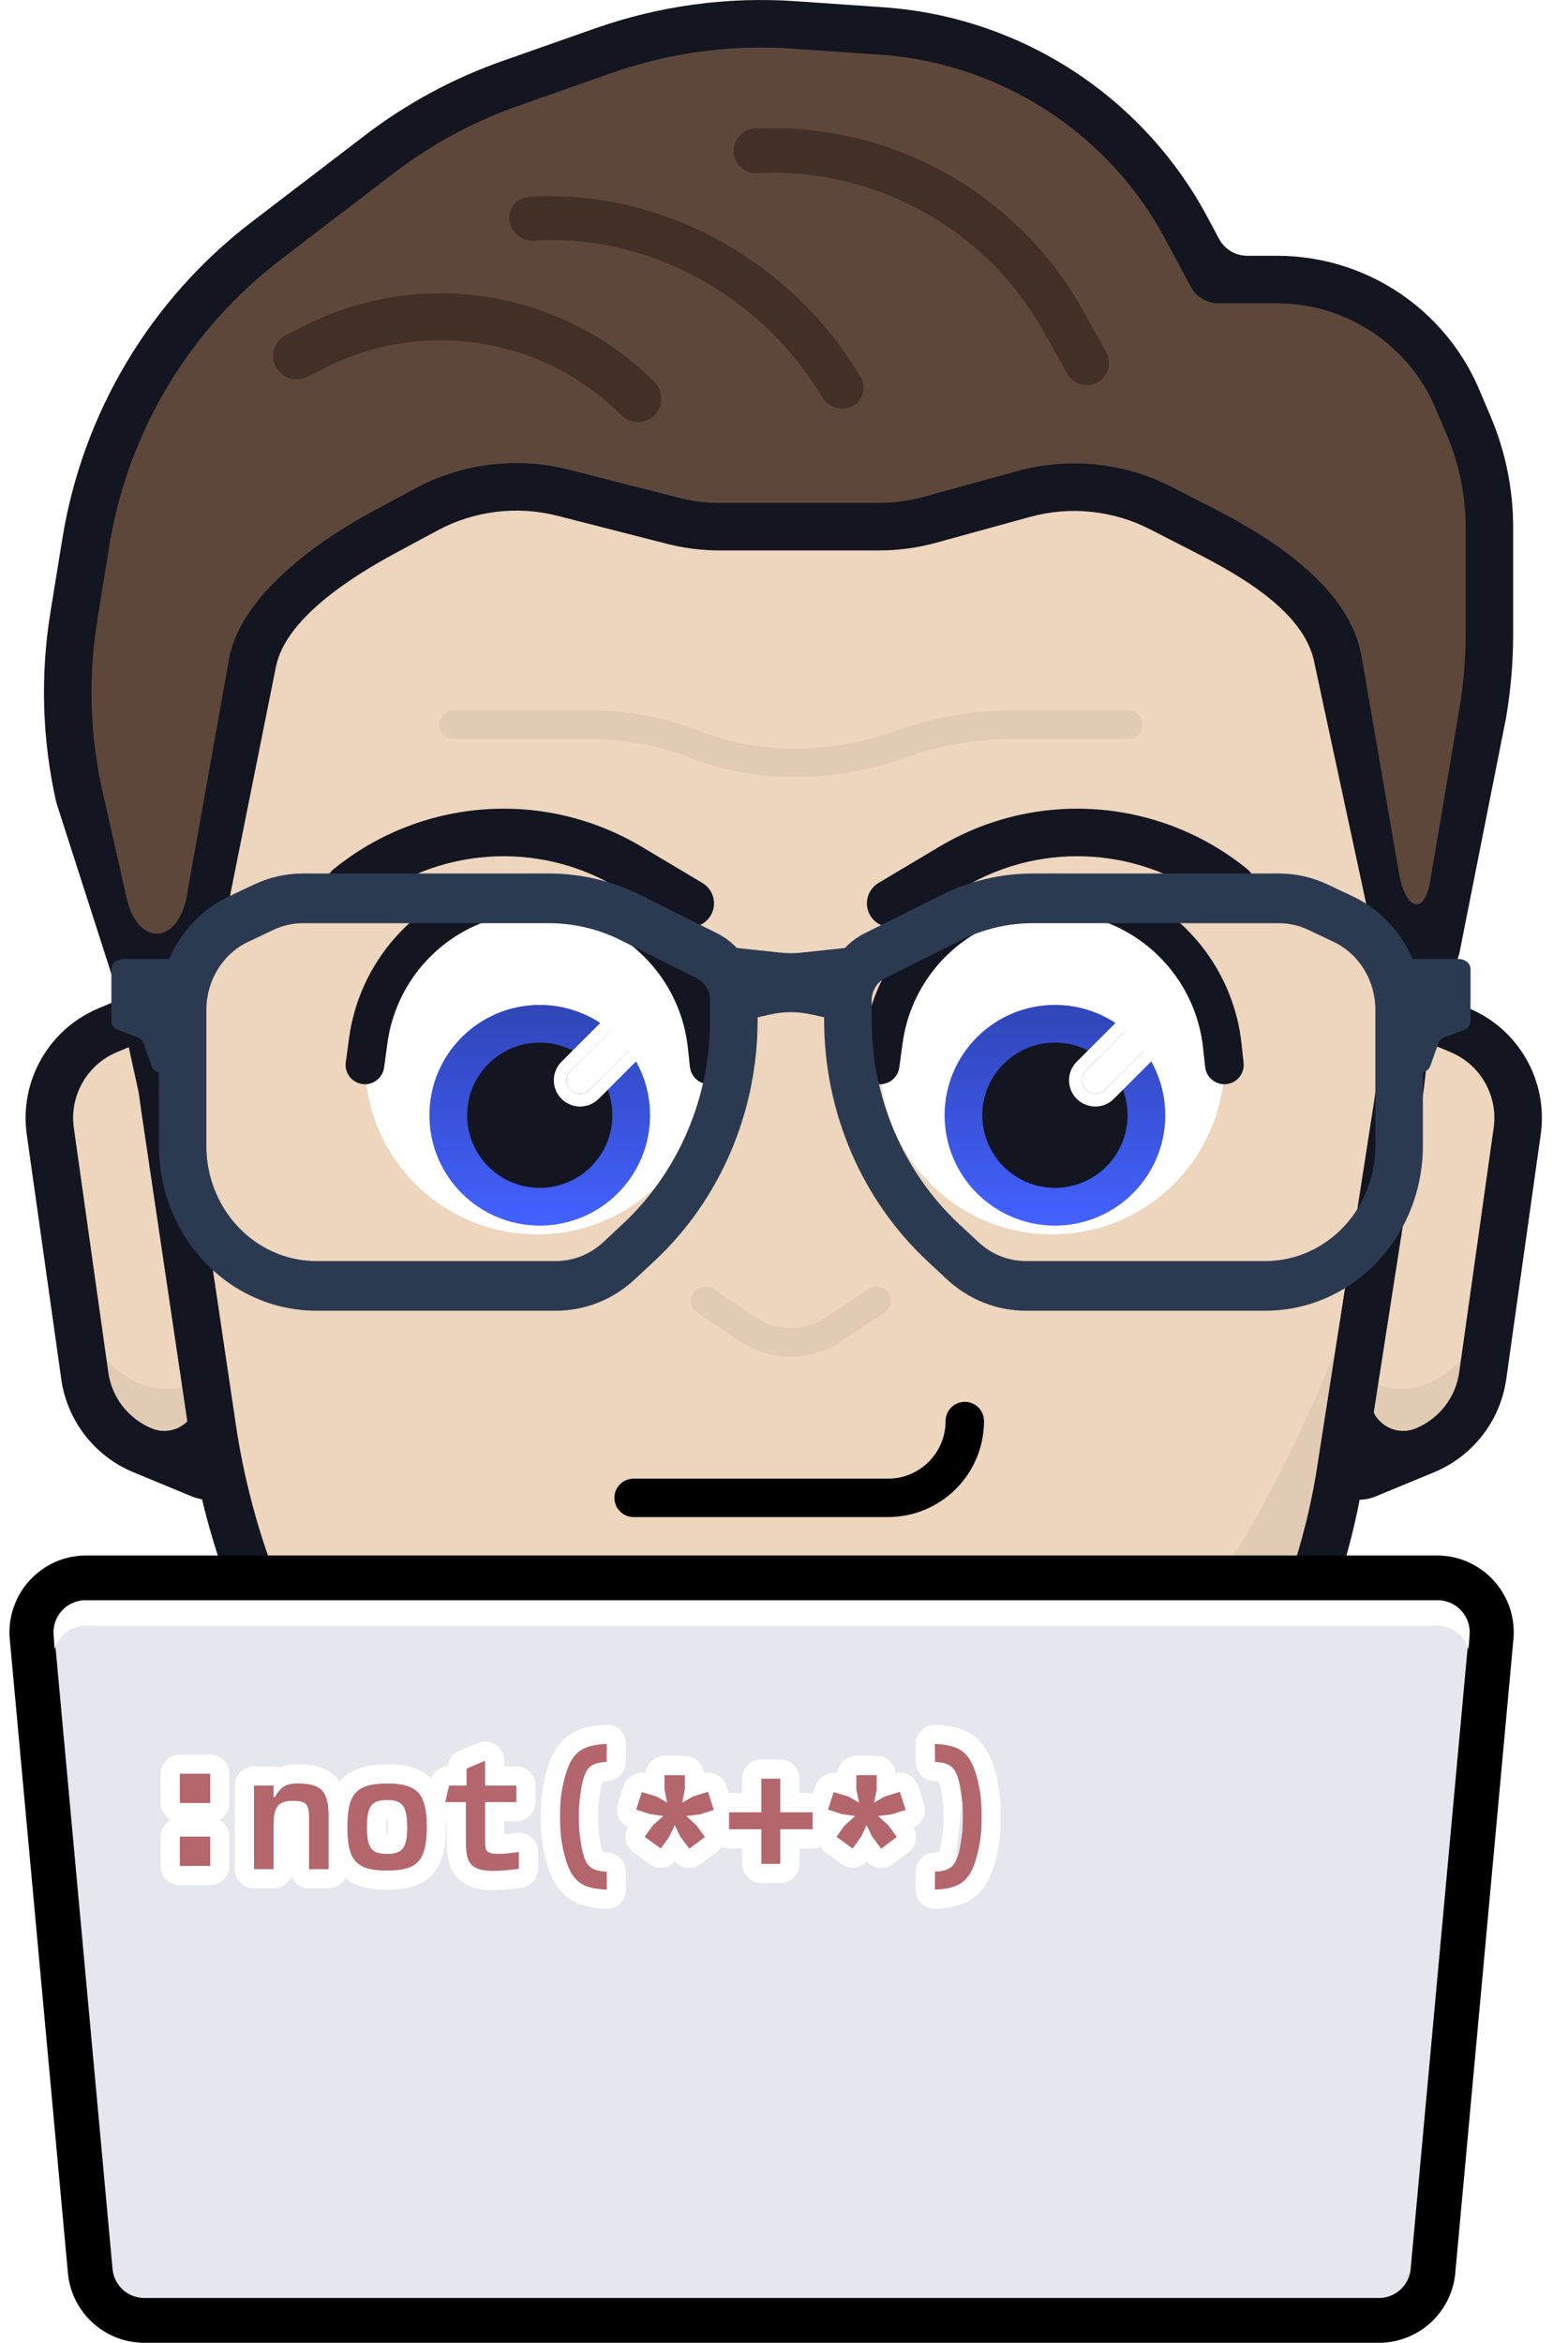 <svg class="profile-picture" viewBox="0 0 245 366" fill="none" xmlns="http://www.w3.org/2000/svg">
<g filter="url(#filter0_d_3520_2)">
<path d="M7.859 172.719C6.919 166.055 10.579 159.592 16.777 156.97L22.905 154.377C24.388 153.75 26.1 154.418 26.766 155.883L29.281 161.417L35.47 223.303C35.693 225.536 33.453 227.201 31.379 226.342L22.273 222.574C17.415 220.564 13.981 216.134 13.247 210.927L7.859 172.719Z" fill="#EDD5BE"/>
<path d="M7.859 172.719C6.919 166.055 10.579 159.592 16.777 156.97L22.905 154.377C24.388 153.75 26.1 154.418 26.766 155.883L29.281 161.417L35.47 223.303C35.693 225.536 33.453 227.201 31.379 226.342L22.273 222.574C17.415 220.564 13.981 216.134 13.247 210.927L7.859 172.719Z" fill="#EDD5BE"/>
<path d="M34.106 209.664C31.648 211.804 28.9 213 26 213C20.415 213 15.393 208.561 11.917 201.495L13.247 210.927C13.981 216.134 17.415 220.564 22.273 222.574L31.379 226.342C33.453 227.201 35.693 225.536 35.47 223.303L34.106 209.664Z" fill="#E2CBB4"/>
<path fill-rule="evenodd" clip-rule="evenodd" d="M21.459 150.958C24.794 149.547 28.647 151.05 30.146 154.347C31.979 158.381 33.139 162.688 33.58 167.096L39.164 222.933C39.666 227.959 34.627 231.704 29.96 229.772L20.854 226.004C14.78 223.491 10.489 217.954 9.571 211.445L4.183 173.238C3.008 164.908 7.583 156.829 15.33 153.551L21.459 150.958ZM25.717 163.079C25.672 162.627 25.552 162.185 25.364 161.771C24.43 159.716 22.029 158.779 19.95 159.658L18.223 160.389C13.575 162.356 10.83 167.203 11.535 172.201L16.923 210.408C17.474 214.313 20.049 217.636 23.693 219.144C27.294 220.634 31.183 217.744 30.795 213.866L25.717 163.079Z" fill="#131520"/>
<path d="M237.063 172.719C238.003 166.055 234.343 159.592 228.145 156.97L222.017 154.377C220.534 153.75 218.822 154.418 218.156 155.883L215.64 161.417L209.452 223.303C209.229 225.536 211.468 227.201 213.543 226.342L222.649 222.574C227.507 220.564 230.941 216.134 231.675 210.927L237.063 172.719Z" fill="#EDD5BE"/>
<path d="M237.063 172.719C238.003 166.055 234.343 159.592 228.145 156.97L222.017 154.377C220.534 153.75 218.822 154.418 218.156 155.883L215.64 161.417L209.452 223.303C209.229 225.536 211.468 227.201 213.543 226.342L222.649 222.574C227.507 220.564 230.941 216.134 231.675 210.927L237.063 172.719Z" fill="#EDD5BE"/>
<path d="M210.819 209.669C213.278 211.809 216.026 213.005 218.925 213.005C224.51 213.005 229.532 208.567 233.008 201.5L231.678 210.932C230.944 216.139 227.511 220.569 222.652 222.58L213.546 226.348C211.472 227.206 209.232 225.541 209.455 223.308L210.819 209.669Z" fill="#E2CBB4"/>
<path fill-rule="evenodd" clip-rule="evenodd" d="M223.463 150.958C220.128 149.547 216.275 151.05 214.776 154.347C212.943 158.381 211.783 162.688 211.342 167.096L205.758 222.933C205.255 227.959 210.295 231.704 214.962 229.772L224.068 226.004C230.141 223.491 234.433 217.954 235.351 211.445L240.739 173.238C241.914 164.908 237.339 156.829 229.592 153.551L223.463 150.958ZM219.205 163.079C219.25 162.627 219.369 162.185 219.558 161.77C220.492 159.715 222.893 158.779 224.972 159.658L226.699 160.389C231.347 162.356 234.092 167.203 233.387 172.201L227.999 210.408C227.448 214.313 224.873 217.636 221.229 219.144C217.628 220.634 213.739 217.744 214.126 213.866L219.205 163.079Z" fill="#131520"/>
</g>
<g filter="url(#filter1_d_3520_2)">
<path d="M51 60L121.731 31.485L194.405 56L219.554 135.754C220.407 147.101 219.953 158.507 218.201 169.75L208.958 219.091C206.515 234.768 201.036 256.372 191.956 269.383C184.933 279.447 176.188 288.191 166.123 295.213L156.845 301.686C148.636 307.414 138.444 309.539 128.63 307.57C124.072 306.656 119.382 306.616 114.809 307.452L114.528 307.504C103.598 309.503 92.339 306.643 83.689 299.669L75.522 293.084C68.528 287.445 62.205 281.02 56.679 273.935C44.242 257.989 36.145 239.095 33.176 219.091L25.792 169.34C24.164 158.368 23.77 147.248 24.617 136.189L51 60Z" fill="#EDD5BE"/>
<path d="M123.427 306.909C165.761 283.32 198.692 241.689 214.223 190.985L208.958 219.091C206.515 234.768 201.036 256.372 191.956 269.383C184.933 279.447 176.188 288.191 166.123 295.213L156.845 301.687C148.636 307.414 138.444 309.539 128.63 307.57C126.91 307.225 125.171 307.005 123.427 306.909Z" fill="#E2CBB4"/>
<path fill-rule="evenodd" clip-rule="evenodd" d="M121.684 27.759L200 61L223.256 135.476C224.13 147.106 223.665 158.798 221.869 170.322L213.137 226.354C210.607 242.589 204.404 258.033 195.001 271.507C187.727 281.93 178.67 290.986 168.247 298.258L158.969 304.731C149.93 311.038 138.706 313.378 127.9 311.21C123.803 310.388 119.587 310.352 115.477 311.104L115.196 311.156C103.203 313.349 90.85 310.211 81.359 302.559L73.192 295.974C65.976 290.156 59.453 283.527 53.752 276.218C40.92 259.767 32.567 240.274 29.504 219.636L22.12 169.885C20.451 158.639 20.047 147.241 20.916 135.905L40.5 51L121.684 27.759ZM121.778 35.212L40.5 51L28.319 136.473C27.492 147.256 27.876 158.097 29.464 168.795L36.848 218.546C39.723 237.916 47.563 256.211 59.606 271.652C64.957 278.512 71.079 284.734 77.852 290.194L86.019 296.779C93.828 303.075 103.992 305.657 113.86 303.852L114.141 303.801C119.176 302.88 124.341 302.924 129.36 303.931C138.181 305.7 147.342 303.79 154.721 298.642L163.999 292.169C173.705 285.397 182.139 276.964 188.912 267.258C197.669 254.711 203.445 240.329 205.801 225.211L214.533 169.179C216.241 158.217 216.684 147.095 215.852 136.033L195.001 61L121.778 35.212Z" fill="#131520"/>
<path fill-rule="evenodd" clip-rule="evenodd" d="M68.632 109.227C68.632 107.997 69.629 107 70.859 107H92.498C98.185 107 103.823 108.059 109.123 110.122C113.908 111.984 118.998 112.94 124.132 112.94H124.268C129.521 112.94 134.735 112.037 139.683 110.272L140.167 110.099C145.915 108.048 151.973 107 158.076 107H176.29C177.52 107 178.517 107.997 178.517 109.227C178.517 110.458 177.52 111.455 176.29 111.455H158.076C152.483 111.455 146.931 112.416 141.664 114.295L141.18 114.468C135.752 116.405 130.031 117.395 124.268 117.395H124.132C118.445 117.395 112.807 116.336 107.507 114.273C102.722 112.41 97.632 111.455 92.498 111.455H70.859C69.629 111.455 68.632 110.458 68.632 109.227Z" fill="#E2CBB4"/>
<path fill-rule="evenodd" clip-rule="evenodd" d="M122.832 297.288C122.012 297.288 121.347 296.624 121.347 295.804V288.379C121.347 287.559 122.012 286.894 122.832 286.894C123.652 286.894 124.317 287.559 124.317 288.379V295.804C124.317 296.624 123.652 297.288 122.832 297.288Z" fill="#E2CBB4"/>
</g>
<path fill-rule="evenodd" clip-rule="evenodd" d="M118.128 205.829C121.426 208.028 125.723 208.028 129.022 205.829L135.704 201.374C136.727 200.692 138.11 200.969 138.793 201.992C139.475 203.016 139.198 204.399 138.175 205.081L131.493 209.536C126.698 212.732 120.452 212.732 115.657 209.536L108.975 205.081C107.951 204.399 107.675 203.016 108.357 201.992C109.04 200.969 110.422 200.692 111.446 201.374L118.128 205.829Z" fill="#E2CBB4"/>
<path fill-rule="evenodd" clip-rule="evenodd" d="M111.038 143.029C109.988 144.79 107.709 145.367 105.948 144.317L96.442 138.65C83.942 131.199 68.119 132.348 56.827 141.528C55.236 142.822 52.898 142.58 51.605 140.99C50.312 139.399 50.553 137.061 52.144 135.767C65.854 124.621 85.066 123.225 100.244 132.273L109.75 137.94C111.511 138.989 112.087 141.268 111.038 143.029Z" fill="#131520"/>
<path fill-rule="evenodd" clip-rule="evenodd" d="M135.978 143.029C137.028 144.79 139.306 145.367 141.067 144.317L150.573 138.65C163.073 131.199 178.896 132.348 190.188 141.528C191.779 142.822 194.117 142.58 195.41 140.99C196.704 139.399 196.463 137.061 194.872 135.767C181.161 124.621 161.949 123.225 146.772 132.273L137.266 137.94C135.504 138.989 134.928 141.268 135.978 143.029Z" fill="#131520"/>
<circle cx="164.414" cy="165.94" r="26.893" fill="white"/>
<circle cx="164.835" cy="174.228" r="17.228" fill="#4361FF"/>
<circle cx="164.835" cy="174.228" r="17.228" fill="url(#paint0_linear_3520_2)" fill-opacity="0.7"/>
<circle cx="164.835" cy="174.228" r="11.345" fill="#131520"/>
<path d="M137.113 169.354C138.767 169.58 140.29 168.422 140.515 166.769L141.034 162.96C142.138 154.868 147.345 147.92 154.803 144.591C160.483 142.055 166.946 141.867 172.769 144.063C181.124 147.213 187.012 154.799 187.976 163.671L188.304 166.687C188.484 168.346 189.975 169.544 191.634 169.364C193.292 169.184 194.491 167.693 194.311 166.034L193.983 163.018C192.772 151.877 185.382 142.361 174.901 138.409C167.591 135.653 159.476 135.888 152.34 139.073C142.973 143.255 136.433 151.98 135.047 162.144L134.528 165.952C134.303 167.606 135.46 169.129 137.113 169.354Z" fill="#131520"/>
<path fill-rule="evenodd" clip-rule="evenodd" d="M169.652 170.251C168.831 169.431 168.831 168.1 169.652 167.28L177.216 159.716C178.036 158.896 179.366 158.896 180.187 159.716C181.007 160.537 181.007 161.867 180.187 162.688L172.623 170.251C171.803 171.072 170.472 171.072 169.652 170.251Z" fill="white"/>
<path fill-rule="evenodd" clip-rule="evenodd" d="M168.238 171.665C166.636 170.064 166.636 167.467 168.238 165.866L175.801 158.302C177.403 156.701 180 156.701 181.601 158.302C183.203 159.904 183.203 162.5 181.601 164.102L174.037 171.665C172.436 173.267 169.839 173.267 168.238 171.665ZM169.652 167.28C168.831 168.1 168.831 169.431 169.652 170.251C170.472 171.072 171.803 171.072 172.623 170.251L180.187 162.688C181.007 161.867 181.007 160.537 180.187 159.716C179.366 158.896 178.036 158.896 177.216 159.716L169.652 167.28Z" fill="white"/>
<circle cx="83.915" cy="165.94" r="26.893" fill="white"/>
<circle cx="84.335" cy="174.228" r="17.228" fill="#4361FF"/>
<circle cx="84.335" cy="174.228" r="17.228" fill="url(#paint1_linear_3520_2)" fill-opacity="0.7"/>
<circle cx="84.335" cy="174.228" r="11.345" fill="#131520"/>
<path d="M56.613 169.354C58.267 169.58 59.79 168.422 60.015 166.769L60.534 162.96C61.638 154.868 66.845 147.92 74.303 144.591C79.983 142.055 86.447 141.867 92.269 144.063C100.624 147.213 106.512 154.799 107.476 163.671L107.804 166.687C107.984 168.346 109.475 169.544 111.134 169.364C112.793 169.184 113.991 167.693 113.811 166.034L113.483 163.018C112.272 151.877 104.882 142.361 94.401 138.409C87.091 135.653 78.976 135.888 71.84 139.073C62.474 143.255 55.933 151.98 54.547 162.144L54.028 165.952C53.803 167.606 54.96 169.129 56.613 169.354Z" fill="#131520"/>
<path fill-rule="evenodd" clip-rule="evenodd" d="M89.152 170.251C88.332 169.431 88.332 168.1 89.152 167.28L96.716 159.716C97.536 158.896 98.866 158.896 99.687 159.716C100.507 160.537 100.507 161.867 99.687 162.688L92.123 170.251C91.303 171.072 89.972 171.072 89.152 170.251Z" fill="white"/>
<path fill-rule="evenodd" clip-rule="evenodd" d="M87.738 171.665C86.136 170.064 86.136 167.467 87.738 165.866L95.301 158.302C96.903 156.701 99.5 156.701 101.101 158.302C102.703 159.904 102.703 162.5 101.101 164.102L93.537 171.665C91.936 173.267 89.339 173.267 87.738 171.665ZM89.152 167.28C88.332 168.1 88.332 169.431 89.152 170.251C89.972 171.072 91.303 171.072 92.123 170.251L99.687 162.688C100.507 161.867 100.507 160.537 99.687 159.716C98.866 158.896 97.536 158.896 96.716 159.716L89.152 167.28Z" fill="white"/>
<path d="M208 104L218 144L218.61 188.45L231.672 111.459C232.368 107.356 232.717 103.202 232.717 99.041V82.378C232.717 76.922 231.619 71.522 229.488 66.499L227.718 62.327C224.288 54.241 217.55 48.018 209.217 45.24C206.095 44.2 202.826 43.669 199.536 43.669H189.654L185.412 35.715C180.415 26.345 172.965 18.509 163.859 13.046C155.925 8.285 146.976 5.472 137.746 4.835L124.017 3.888C113.929 3.193 103.805 4.565 94.266 7.921L79.738 13.033C72.38 15.622 65.476 19.354 59.28 24.092L41.605 37.608C26.539 49.13 16.453 65.98 13.417 84.702L11.542 96.266C10.018 105.662 10.315 115.263 12.417 124.546L28 176L38.5 101.5C40.292 92.925 52.295 87.305 60.008 83.152L66.591 79.607C73.155 76.073 80.809 75.136 88.032 76.984L105.104 81.351C107.509 81.966 109.981 82.278 112.464 82.278H137.385C140.046 82.278 142.694 81.92 145.26 81.215L159.958 77.173C167.12 75.203 174.76 75.989 181.371 79.375L188.335 82.942C196.645 87.198 206.409 94.8 208 104Z" fill="#5D473B"/>
<path fill-rule="evenodd" clip-rule="evenodd" d="M124.273 0.185C113.68 -0.546 103.05 0.895 93.034 4.419L78.506 9.531C70.78 12.249 63.531 16.168 57.025 21.143L39.35 34.659C23.53 46.757 12.94 64.45 9.752 84.108L7.877 95.672C6.277 105.537 6.589 115.619 8.796 125.366L18 154L24.5 183.5C24.968 185.565 24.943 190 27.061 189.982C29.178 189.965 29.067 189.073 29.5 187L29.117 151.5L35.863 140.333L43.131 104.073C44.699 96.57 55.019 90.055 61.768 86.421L68.351 82.876C74.095 79.783 80.792 78.964 87.112 80.58L104.183 84.948C106.889 85.64 109.671 85.99 112.464 85.99H137.385C140.378 85.99 143.358 85.588 146.244 84.794L160.942 80.752C167.209 79.029 173.894 79.716 179.679 82.679L186.643 86.246C193.914 89.97 204.021 95.699 205.413 103.749L214.5 146L217.5 156.5V182C215.386 182.003 217.86 184.083 217.5 182C217.146 184.084 219.614 181.997 217.5 182L228.011 149L235.331 112.08C236.062 107.772 236.43 103.41 236.43 99.041V82.378C236.43 76.424 235.231 70.531 232.906 65.049L231.136 60.877C227.289 51.811 219.734 44.833 210.39 41.718C206.89 40.552 203.225 39.957 199.536 39.957H194.882C193.035 39.957 191.339 38.939 190.47 37.31L188.687 33.968C183.373 24.004 175.452 15.672 165.769 9.862C157.332 4.8 147.816 1.808 138.001 1.132L124.273 0.185ZM95.498 11.423C104.56 8.235 114.178 6.931 123.762 7.592L137.49 8.539C146.136 9.135 154.517 11.77 161.949 16.229C170.478 21.346 177.455 28.686 182.136 37.462L186.015 44.735C186.884 46.364 188.58 47.382 190.427 47.382H199.536C202.427 47.382 205.299 47.848 208.043 48.762C215.365 51.203 221.286 56.671 224.301 63.777L226.071 67.949C228.007 72.513 229.005 77.42 229.005 82.378V99.041C229.005 102.994 228.673 106.941 228.011 110.838L223.457 137.682C222.517 143.225 219.569 142.04 218.611 136.5L212.729 102.484C210.939 92.134 199.376 84.426 190.028 79.638L183.063 76.071C175.626 72.261 167.031 71.377 158.973 73.593L144.275 77.635C142.03 78.252 139.713 78.565 137.385 78.565H112.464C110.292 78.565 108.128 78.293 106.024 77.754L88.952 73.387C80.826 71.309 72.216 72.362 64.831 76.338L58.248 79.883C49.571 84.556 37.879 92.908 35.863 102.555L29.117 140.333C27.579 147.695 21.468 147.709 19.807 140.374L16.038 123.727C14.041 114.907 13.759 105.786 15.206 96.86L17.081 85.296C19.965 67.51 29.547 51.502 43.86 40.557L61.535 27.041C67.421 22.54 73.98 18.994 80.97 16.535L95.498 11.423Z" fill="#131520"/>
<path fill-rule="evenodd" clip-rule="evenodd" d="M116.61 23.64C116.569 22.821 117.199 22.124 118.018 22.082C138.326 21.056 157.461 31.627 167.403 49.364L171.103 55.965C171.504 56.68 171.249 57.585 170.533 57.986C169.818 58.387 168.913 58.133 168.512 57.417L164.812 50.816C155.422 34.063 137.349 24.079 118.168 25.048C117.349 25.09 116.652 24.459 116.61 23.64Z" fill="#423027" stroke="#423027" stroke-width="4" stroke-linecap="round"/>
<path fill-rule="evenodd" clip-rule="evenodd" d="M81.585 34.261C81.457 33.474 81.994 32.795 82.785 32.744C101.832 31.521 120.926 41.457 131.662 58.179L132.662 59.738C133.108 60.432 132.93 61.298 132.264 61.672C131.599 62.046 130.698 61.787 130.253 61.093L129.252 59.534C119.147 43.794 101.175 34.442 83.248 35.593C82.457 35.644 81.713 35.048 81.585 34.261Z" fill="#423027" stroke="#423027" stroke-width="4" stroke-linecap="round"/>
<path fill-rule="evenodd" clip-rule="evenodd" d="M44.859 56.341C44.447 55.518 44.781 54.518 45.604 54.106L48.605 52.606C66.026 43.895 87.067 47.309 100.84 61.082C101.491 61.733 101.491 62.788 100.84 63.438C100.189 64.089 99.135 64.089 98.484 63.438C85.725 50.68 66.234 47.517 50.095 55.586L47.094 57.086C46.271 57.498 45.27 57.164 44.859 56.341Z" fill="#423027" stroke="#423027" stroke-width="4" stroke-linecap="round"/>
<g filter="url(#filter2_d_3520_2)">
<path d="M110.953 143.65L121.999 144.828C123.046 144.94 124.103 144.94 125.15 144.828L136.197 143.65L132.484 147.69V155.771L126.858 154.495C124.697 154.005 122.453 154.005 120.291 154.495L114.665 155.771V147.69L110.953 143.65Z" fill="#2B3A50"/>
<path d="M229.747 147.337C229.747 146.502 228.893 145.825 227.838 145.825H216.383L219.247 163.644H221.621C222.475 163.644 223.226 163.195 223.458 162.544L224.738 158.961C224.888 158.54 225.261 158.192 225.761 158.005L228.653 156.926C229.321 156.676 229.747 156.144 229.747 155.559V147.337Z" fill="#2B3A50"/>
<path fill-rule="evenodd" clip-rule="evenodd" d="M227.838 145.825C228.893 145.825 229.747 146.502 229.747 147.337V155.559C229.747 156.144 229.321 156.676 228.653 156.926L225.761 158.005C225.261 158.192 224.888 158.54 224.738 158.961L223.458 162.544C223.226 163.195 222.475 163.644 221.621 163.644H219.247L216.383 145.825H227.838Z" fill="#2B3A50"/>
<path d="M17.402 147.337C17.402 146.502 18.257 145.825 19.311 145.825H30.766L27.902 163.644H25.528C24.674 163.644 23.924 163.195 23.691 162.544L22.411 158.961C22.261 158.54 21.888 158.192 21.389 158.005L18.497 156.926C17.828 156.676 17.402 156.144 17.402 155.559V147.337Z" fill="#2B3A50"/>
<path fill-rule="evenodd" clip-rule="evenodd" d="M47.331 132.461C44.689 132.461 42.077 133.051 39.67 134.191L35.727 136.059C29.09 139.203 24.827 146.117 24.827 153.734V175.037C24.827 184.465 29.758 193.138 37.681 197.642C41.289 199.693 45.331 200.768 49.439 200.768H86.854C91.414 200.768 95.815 199.013 99.216 195.837L102.26 192.996C112.515 183.423 118.377 169.733 118.377 155.361V152.309C118.377 147.825 115.915 143.74 112.046 141.805L100.198 135.88C95.697 133.629 90.77 132.461 85.781 132.461H47.331ZM42.734 141.261C44.178 140.577 45.746 140.223 47.331 140.223H85.781C89.662 140.223 93.493 141.132 96.994 142.883L108.842 148.808C110.132 149.452 110.953 150.814 110.953 152.309V155.361C110.953 167.522 105.992 179.106 97.315 187.206L94.271 190.047C92.23 191.953 89.59 193.006 86.854 193.006H49.439C46.57 193.006 43.748 192.255 41.228 190.823C35.695 187.677 32.251 181.621 32.251 175.037V153.734C32.251 149.164 34.809 145.016 38.791 143.129L42.734 141.261Z" fill="#2B3A50"/>
<path fill-rule="evenodd" clip-rule="evenodd" d="M199.818 132.461C202.461 132.461 205.073 133.051 207.48 134.191L211.423 136.059C218.059 139.203 222.323 146.117 222.323 153.734V175.037C222.323 184.465 217.391 193.138 209.469 197.642C205.86 199.693 201.818 200.768 197.71 200.768H160.296C155.735 200.768 151.335 199.013 147.933 195.837L144.889 192.996C134.635 183.423 128.772 169.733 128.772 155.361V152.309C128.772 147.825 131.234 143.74 135.103 141.805L146.951 135.88C151.452 133.629 156.379 132.461 161.368 132.461H199.818ZM204.415 141.261C202.971 140.577 201.404 140.223 199.818 140.223H161.368C157.488 140.223 153.656 141.132 150.155 142.883L138.307 148.808C137.017 149.452 136.197 150.814 136.197 152.309V155.361C136.197 167.522 141.157 179.106 149.834 187.206L152.878 190.047C154.919 191.953 157.559 193.006 160.296 193.006H197.71C200.579 193.006 203.402 192.255 205.922 190.823C211.454 187.677 214.898 181.621 214.898 175.037V153.734C214.898 149.164 212.34 145.016 208.358 143.129L204.415 141.261Z" fill="#2B3A50"/>
</g>
<path d="M13.48 246.5C8.479 246.5 4.558 250.796 5.015 255.777L14.098 354.777C14.499 359.152 18.169 362.5 22.562 362.5H215.438C219.831 362.5 223.501 359.152 223.902 354.777L232.985 255.777C233.442 250.796 229.521 246.5 224.52 246.5H13.48Z" fill="#E6E6EE" stroke="black" stroke-width="7"/>
<path fill-rule="evenodd" clip-rule="evenodd" d="M13.359 250C10.461 250 8.171 252.456 8.371 255.346L8.534 257.684C9.109 255.574 11.04 254 13.359 254H224.641C226.96 254 228.891 255.574 229.466 257.684L229.629 255.346C229.829 252.456 227.539 250 224.641 250H13.359Z" fill="white"/>
<path fill-rule="evenodd" clip-rule="evenodd" d="M34.303 284.3C35.226 283.788 35.85 282.805 35.85 281.675V277.1C35.85 275.443 34.507 274.1 32.85 274.1H28.1C26.443 274.1 25.1 275.443 25.1 277.1V281.675C25.1 282.805 25.724 283.788 26.646 284.3C25.724 284.812 25.1 285.795 25.1 286.925V291.5C25.1 293.157 26.443 294.5 28.1 294.5H32.85C34.507 294.5 35.85 293.157 35.85 291.5V286.925C35.85 285.795 35.226 284.812 34.303 284.3ZM36.69 278.95C36.69 277.293 38.033 275.95 39.69 275.95H42.74C43.066 275.95 43.38 276.002 43.674 276.098C44.614 275.732 45.61 275.625 46.515 275.625C47.949 275.625 49.42 275.792 50.674 276.365C51.69 276.817 52.497 277.515 53.077 278.385C53.692 277.61 54.479 276.976 55.437 276.531C56.901 275.844 58.669 275.625 60.48 275.625C62.278 275.625 64.043 275.84 65.499 276.531C66.225 276.864 66.854 277.306 67.384 277.838C67.802 276.79 68.78 276.057 69.915 275.961C70.036 274.894 70.723 273.961 71.728 273.536L74.628 272.311C75.555 271.92 76.616 272.019 77.454 272.575C78.292 273.131 78.796 274.069 78.796 275.075V275.95H80.671C82.328 275.95 83.671 277.293 83.671 278.95V281.525C83.671 283.182 82.328 284.525 80.671 284.525H78.796V286.58C79.27 286.539 79.878 286.468 80.636 286.357C81.499 286.23 82.373 286.485 83.032 287.055C83.692 287.625 84.071 288.454 84.071 289.325V291.95C84.071 293.463 82.944 294.739 81.443 294.927C79.675 295.148 78.202 295.275 77.096 295.275C75.72 295.275 74.246 295.108 73 294.469C71.746 293.825 70.778 292.782 70.29 291.394L70.282 291.371C69.913 290.292 69.796 289.061 69.796 287.825V284.525H69.665C69.675 284.83 69.68 285.138 69.68 285.45C69.68 287.375 69.484 289.187 68.899 290.668C68.267 292.297 67.119 293.579 65.51 294.338C65.496 294.345 65.482 294.351 65.468 294.358C64.02 295.014 62.276 295.225 60.48 295.225C58.685 295.225 56.941 295.014 55.493 294.358C55.479 294.351 55.465 294.345 55.451 294.338C54.912 294.084 54.425 293.772 53.99 293.408C53.486 294.355 52.488 295 51.34 295H48.29C47.038 295 45.965 294.232 45.515 293.142C45.066 294.232 43.993 295 42.74 295H39.69C38.033 295 36.69 293.657 36.69 292V278.95ZM47.597 281.687C47.66 281.73 47.716 281.775 47.765 281.825C48.115 282.158 48.29 282.783 48.29 283.7V292H51.34V283.75C51.34 283.73 51.34 283.711 51.34 283.691C51.336 282.37 51.186 281.356 50.89 280.65C50.607 279.917 50.124 279.4 49.44 279.1C49.191 278.985 48.904 278.89 48.577 278.817C48.008 278.689 47.32 278.625 46.515 278.625C46.285 278.625 46.069 278.634 45.865 278.653C45.819 278.658 45.773 278.662 45.727 278.668C45.3 278.718 44.934 278.812 44.63 278.95C44.545 278.988 44.465 279.03 44.39 279.075C43.995 279.312 43.611 279.71 43.236 280.27C43.231 280.277 43.226 280.285 43.221 280.293C43.127 280.435 43.033 280.587 42.94 280.75H42.74V278.95H39.69V292H42.74V285.225C42.74 284.662 42.768 284.17 42.825 283.75C42.855 283.524 42.894 283.318 42.94 283.133C42.963 283.042 42.988 282.956 43.015 282.875C43.215 282.308 43.532 281.908 43.965 281.675C44.07 281.621 44.184 281.573 44.308 281.531C44.691 281.403 45.169 281.335 45.741 281.326C45.782 281.325 45.823 281.325 45.865 281.325C46.101 281.325 46.318 281.336 46.515 281.357C46.983 281.407 47.344 281.517 47.597 281.687ZM54.34 283.806C54.3 284.309 54.281 284.857 54.281 285.45C54.281 286.038 54.3 286.581 54.34 287.08C54.421 288.095 54.585 288.927 54.831 289.575C55.202 290.495 55.807 291.165 56.647 291.585C56.675 291.598 56.702 291.612 56.73 291.625C56.847 291.678 56.97 291.727 57.1 291.773C57.115 291.778 57.13 291.784 57.145 291.789C57.99 292.08 59.102 292.225 60.48 292.225C61.847 292.225 62.952 292.082 63.795 291.796C63.81 291.791 63.825 291.786 63.84 291.78C63.977 291.732 64.108 291.681 64.231 291.625C64.237 291.622 64.244 291.619 64.25 291.616C65.123 291.198 65.742 290.518 66.106 289.575C66.489 288.608 66.68 287.233 66.68 285.45C66.68 283.65 66.489 282.267 66.106 281.3C65.756 280.379 65.172 279.715 64.353 279.308C64.313 279.288 64.272 279.269 64.231 279.25C64.129 279.201 64.023 279.156 63.911 279.113C63.871 279.097 63.83 279.082 63.788 279.067C62.956 278.772 61.854 278.625 60.48 278.625C59.079 278.625 57.954 278.778 57.105 279.085C57.094 279.089 57.083 279.093 57.072 279.097C56.944 279.144 56.821 279.195 56.706 279.25C56.669 279.267 56.633 279.284 56.598 279.302C55.787 279.708 55.198 280.374 54.831 281.3C54.585 281.948 54.421 282.783 54.34 283.806ZM58.183 281.886C57.935 282.133 57.743 282.463 57.605 282.875C57.422 283.475 57.331 284.333 57.331 285.45C57.331 286.55 57.422 287.4 57.605 288C57.745 288.406 57.94 288.731 58.193 288.976C58.303 289.083 58.424 289.174 58.556 289.25C59.005 289.5 59.647 289.625 60.48 289.625C61.314 289.625 61.947 289.5 62.38 289.25C62.514 289.176 62.637 289.086 62.747 288.982C63.007 288.737 63.202 288.41 63.331 288C63.531 287.4 63.63 286.55 63.63 285.45C63.63 284.333 63.531 283.475 63.331 282.875C63.205 282.463 63.016 282.134 62.765 281.887C62.65 281.774 62.522 281.678 62.38 281.6C61.947 281.333 61.314 281.2 60.48 281.2C59.647 281.2 59.005 281.333 58.556 281.6C58.42 281.678 58.296 281.773 58.183 281.886ZM60.568 286.624C60.602 286.362 60.63 285.98 60.63 285.45C60.63 284.871 60.598 284.467 60.561 284.201C60.535 284.2 60.509 284.2 60.48 284.2C60.45 284.2 60.42 284.2 60.392 284.201C60.358 284.482 60.331 284.889 60.331 285.45C60.331 285.966 60.355 286.349 60.386 286.624C60.416 286.625 60.447 286.625 60.48 286.625C60.511 286.625 60.54 286.625 60.568 286.624ZM72.796 287.825C72.796 288.908 72.904 289.767 73.121 290.4C73.337 291.017 73.754 291.483 74.371 291.8C74.545 291.889 74.743 291.966 74.963 292.031C75.121 292.076 75.29 292.116 75.471 292.149C75.488 292.152 75.506 292.155 75.523 292.158C75.975 292.236 76.499 292.275 77.096 292.275C77.348 292.275 77.631 292.267 77.946 292.25C78.773 292.207 79.815 292.107 81.071 291.95V289.325C80.961 289.341 80.854 289.356 80.748 289.371C79.614 289.53 78.721 289.614 78.071 289.624C78.028 289.625 77.986 289.625 77.946 289.625C77.621 289.625 77.337 289.61 77.096 289.579C76.867 289.55 76.675 289.507 76.521 289.45C76.367 289.39 76.239 289.313 76.138 289.218C76.042 289.128 75.969 289.022 75.921 288.9C75.837 288.65 75.796 288.258 75.796 287.725V281.525H80.671V278.95H75.796V275.075L72.896 276.3V278.95H70.171L69.571 281.525H72.796V287.825ZM96.904 297.349C96.318 297.92 95.523 298.227 94.705 298.198C93.093 298.141 91.547 297.901 90.223 297.33L90.203 297.321C88.789 296.699 87.666 295.692 86.851 294.404C86.08 293.186 85.551 291.663 85.164 290.007L85.164 290.003C84.926 288.98 84.752 288.009 84.653 287.099C84.554 286.183 84.511 285.081 84.511 283.825C84.511 282.569 84.554 281.467 84.653 280.551C84.752 279.641 84.926 278.67 85.164 277.647L85.164 277.643C85.551 275.987 86.08 274.464 86.851 273.246C87.675 271.943 88.818 270.937 90.248 270.32C91.569 269.751 93.103 269.509 94.704 269.452C95.522 269.423 96.317 269.729 96.904 270.3C97.49 270.872 97.818 271.658 97.811 272.477L97.786 275.277C97.772 276.877 96.503 278.185 94.903 278.248C94.6 278.26 94.377 278.288 94.224 278.318C94.203 278.322 94.185 278.326 94.168 278.33C94.081 278.545 93.958 278.934 93.837 279.565C93.681 280.457 93.578 281.187 93.522 281.766L93.521 281.774C93.467 282.314 93.436 282.993 93.436 283.825C93.436 284.653 93.467 285.343 93.521 285.904C93.578 286.468 93.68 287.191 93.837 288.085C93.958 288.716 94.081 289.105 94.168 289.32C94.185 289.324 94.203 289.328 94.224 289.332C94.377 289.362 94.6 289.39 94.903 289.402C96.503 289.465 97.772 290.773 97.786 292.373L97.811 295.173C97.818 295.992 97.491 296.778 96.904 297.349ZM92.565 291.9C92.287 291.742 92.043 291.526 91.833 291.252C91.745 291.136 91.662 291.011 91.586 290.875C91.307 290.351 91.077 289.616 90.895 288.673C90.895 288.672 90.895 288.671 90.894 288.67C90.892 288.655 90.889 288.64 90.886 288.625C90.74 287.794 90.633 287.071 90.563 286.457C90.553 286.369 90.544 286.283 90.536 286.2C90.469 285.517 90.436 284.725 90.436 283.825C90.436 282.925 90.469 282.142 90.536 281.475C90.545 281.384 90.555 281.29 90.565 281.193C90.635 280.571 90.742 279.848 90.886 279.025C90.889 279.01 90.892 278.995 90.894 278.98C90.895 278.979 90.895 278.978 90.895 278.977C91.077 278.034 91.307 277.299 91.586 276.775C91.662 276.639 91.745 276.514 91.833 276.398C92.048 276.117 92.299 275.897 92.585 275.738C92.642 275.706 92.701 275.677 92.761 275.65C93.261 275.417 93.936 275.283 94.786 275.25L94.811 272.45C94.766 272.452 94.721 272.453 94.676 272.455C93.531 272.505 92.574 272.664 91.806 272.931C91.729 272.958 91.653 272.986 91.58 273.015C91.566 273.021 91.553 273.026 91.539 273.032C91.504 273.046 91.47 273.06 91.436 273.075C90.586 273.442 89.903 274.033 89.386 274.85C89.284 275.011 89.186 275.184 89.091 275.371C89.08 275.392 89.07 275.412 89.06 275.433C88.684 276.188 88.36 277.152 88.086 278.325C88.073 278.379 88.061 278.433 88.049 278.487C88.046 278.5 88.043 278.513 88.04 278.526C87.848 279.381 87.713 280.164 87.636 280.875C87.625 280.974 87.615 281.076 87.606 281.182C87.606 281.184 87.605 281.187 87.605 281.189C87.542 281.904 87.511 282.783 87.511 283.825C87.511 284.879 87.543 285.766 87.607 286.486C87.608 286.488 87.608 286.49 87.608 286.493C87.617 286.59 87.626 286.684 87.636 286.775C87.713 287.486 87.848 288.269 88.04 289.124C88.043 289.137 88.046 289.15 88.049 289.163C88.061 289.217 88.073 289.271 88.086 289.325C88.36 290.498 88.684 291.462 89.06 292.217C89.07 292.238 89.08 292.258 89.091 292.279C89.186 292.466 89.284 292.639 89.386 292.8C89.903 293.617 90.578 294.208 91.411 294.575C91.452 294.593 91.493 294.61 91.535 294.627C91.549 294.632 91.562 294.638 91.576 294.643C91.651 294.672 91.728 294.7 91.807 294.727C92.573 294.99 93.529 295.145 94.676 295.195C94.721 295.197 94.766 295.198 94.811 295.2L94.786 292.4C93.936 292.367 93.261 292.233 92.761 292C92.7 291.973 92.641 291.943 92.583 291.911C92.577 291.907 92.571 291.904 92.565 291.9ZM103.251 288.775L100.726 286.95L101.976 285.2L103.651 283.7L101.551 283.4L99.401 282.7L100.276 279.975L102.576 280.65L104.251 281.625L103.826 279.55V277.325H107.001V279.55L106.601 281.6L108.301 280.65L110.626 279.925L111.526 282.75L109.326 283.45L107.226 283.7L108.801 285.15L110.151 286.975L107.701 288.8L106.251 286.85L105.426 285.125L104.601 286.875L103.251 288.775ZM105.465 290.8C105.931 291.321 106.568 291.666 107.266 291.768C108.054 291.884 108.855 291.681 109.493 291.206L111.943 289.381C112.265 289.141 112.524 288.85 112.72 288.527C113.086 288.686 113.491 288.775 113.916 288.775H115.966V291.175C115.966 292.832 117.31 294.175 118.966 294.175H121.916C123.573 294.175 124.916 292.832 124.916 291.175V288.775H126.966C127.389 288.775 127.791 288.688 128.156 288.53C128.356 288.854 128.622 289.145 128.949 289.381L131.474 291.206C132.123 291.675 132.931 291.865 133.72 291.735C134.387 291.625 134.994 291.293 135.445 290.8C135.912 291.321 136.548 291.666 137.246 291.768C138.034 291.884 138.835 291.681 139.474 291.206L141.924 289.381C143.154 288.465 143.481 286.785 142.737 285.486C143.352 285.21 143.859 284.733 144.172 284.128C144.537 283.421 144.607 282.598 144.365 281.839L143.465 279.014C142.991 277.526 141.462 276.664 139.964 276.995C139.799 275.493 138.527 274.325 136.982 274.325H133.807C132.25 274.325 130.97 275.511 130.821 277.028C129.348 276.744 127.868 277.601 127.4 279.058L127.057 280.126C127.027 280.125 126.997 280.125 126.966 280.125H124.916V277.875C124.916 276.218 123.573 274.875 121.916 274.875H118.966C117.31 274.875 115.966 276.218 115.966 277.875V280.125H113.916C113.89 280.125 113.865 280.125 113.839 280.126L113.485 279.014C113.01 277.526 111.482 276.664 109.983 276.995C109.819 275.493 108.546 274.325 107.001 274.325H103.826C102.269 274.325 100.99 275.511 100.841 277.028C99.367 276.744 97.888 277.601 97.42 279.058L96.545 281.783C96.076 283.242 96.784 284.798 98.143 285.424C97.361 286.744 97.702 288.466 98.969 289.381L101.494 291.206C102.142 291.675 102.951 291.865 103.74 291.735C104.407 291.625 105.013 291.293 105.465 290.8ZM113.916 283.125V285.775H118.966V291.175H121.916V285.775H126.966V283.125H121.916V277.875H118.966V283.125H113.916ZM130.707 286.95L133.232 288.775L134.582 286.875L135.407 285.125L136.232 286.85L137.682 288.8L140.132 286.975L138.782 285.15L137.207 283.7L139.307 283.45L141.507 282.75L140.607 279.925L138.282 280.65L136.582 281.6L136.982 279.55V277.325H133.807V279.55L134.232 281.625L132.557 280.65L130.257 279.975L129.382 282.7L131.532 283.4L133.632 283.7L131.957 285.2L130.707 286.95ZM143.097 292.373C143.111 290.773 144.38 289.465 145.979 289.402C146.284 289.39 146.501 289.362 146.646 289.333C146.665 289.329 146.683 289.326 146.698 289.322C146.781 289.141 146.916 288.761 147.046 288.086C147.202 287.191 147.305 286.468 147.361 285.904C147.416 285.343 147.447 284.653 147.447 283.825C147.447 282.993 147.416 282.314 147.362 281.774L147.361 281.766C147.304 281.187 147.202 280.456 147.045 279.562C146.916 278.889 146.781 278.509 146.698 278.328C146.683 278.324 146.665 278.321 146.646 278.317C146.501 278.288 146.284 278.26 145.979 278.248C144.38 278.185 143.111 276.877 143.097 275.277L143.072 272.477C143.065 271.658 143.392 270.872 143.979 270.3C144.566 269.729 145.361 269.423 146.179 269.452C147.779 269.509 149.314 269.751 150.635 270.32C152.065 270.937 153.208 271.943 154.032 273.246C154.802 274.464 155.332 275.987 155.718 277.643L155.719 277.647C155.957 278.67 156.13 279.641 156.229 280.551C156.329 281.467 156.372 282.569 156.372 283.825C156.372 285.081 156.329 286.183 156.229 287.099C156.13 288.009 155.957 288.98 155.719 290.003L155.718 290.007C155.332 291.663 154.802 293.186 154.032 294.404C153.21 295.704 152.07 296.708 150.645 297.325C149.327 297.903 147.782 298.142 146.178 298.198C145.36 298.227 144.565 297.92 143.979 297.349C143.392 296.778 143.065 295.992 143.072 295.173L143.097 292.373ZM153.332 281.18C153.332 281.181 153.333 281.182 153.333 281.184L153.278 281.189C153.277 281.187 153.277 281.184 153.277 281.182L153.332 281.176C153.332 281.178 153.332 281.179 153.332 281.18ZM151.818 275.423L151.921 275.368C151.916 275.357 151.91 275.346 151.904 275.335C152.394 276.218 152.702 277.251 152.912 278.298C152.912 278.298 152.912 278.298 152.912 278.298C152.923 278.354 152.934 278.41 152.944 278.466L152.952 278.507C153.104 279.373 153.221 280.163 153.3 280.869C153.312 280.975 153.322 281.078 153.332 281.18M151.786 275.361C151.797 275.381 151.807 275.402 151.818 275.423ZM151.786 275.361C151.693 275.178 151.597 275.007 151.497 274.85C150.98 274.033 150.297 273.442 149.447 273.075C149.418 273.062 149.388 273.05 149.358 273.038C149.322 273.023 149.285 273.008 149.248 272.994C149.192 272.972 149.135 272.951 149.076 272.931C148.309 272.664 147.352 272.505 146.206 272.455C146.162 272.453 146.117 272.452 146.072 272.45L146.097 275.25C146.947 275.283 147.614 275.417 148.097 275.65C148.165 275.679 148.23 275.712 148.294 275.747C148.584 275.906 148.832 276.126 149.039 276.405C149.124 276.518 149.201 276.642 149.272 276.775C149.567 277.299 149.806 278.034 149.988 278.977C149.988 278.978 149.988 278.979 149.988 278.98L149.875 279.007C149.875 279.006 149.875 279.004 149.875 279.003C149.878 279.017 149.881 279.031 149.884 279.045M149.885 279.046L149.997 279.025ZM149.358 294.613C149.388 294.6 149.418 294.588 149.447 294.575C150.297 294.208 150.98 293.617 151.497 292.8C151.597 292.643 151.693 292.472 151.786 292.289C151.797 292.269 151.807 292.248 151.818 292.227C152.196 291.471 152.522 290.503 152.797 289.325M149.272 290.875C149.567 290.351 149.806 289.616 149.988 288.673C149.988 288.672 149.988 288.671 149.988 288.67C149.991 288.655 149.994 288.64 149.997 288.625C150.143 287.794 150.25 287.071 150.32 286.457C150.329 286.369 150.339 286.283 150.347 286.2C150.414 285.517 150.447 284.725 150.447 283.825C150.447 282.925 150.414 282.142 150.347 281.475M149.272 290.875C149.201 291.008 149.124 291.132 149.039 291.245C148.832 291.524 148.584 291.744 148.294 291.903C148.288 291.907 148.282 291.91 148.276 291.913C148.218 291.945 148.158 291.973 148.097 292C147.614 292.233 146.947 292.367 146.097 292.4L146.072 295.2C146.117 295.198 146.162 295.197 146.206 295.195C147.362 295.145 148.319 294.987 149.076 294.721C149.135 294.7 149.192 294.679 149.248 294.657C149.286 294.643 149.322 294.628 149.358 294.613M32.85 286.925V291.5H28.1V286.925H32.85ZM32.85 277.1V281.675H28.1V277.1H32.85Z" fill="white"/>
<path d="M28.1 286.925H32.85V291.5H28.1V286.925ZM28.1 277.1H32.85V281.675H28.1V277.1Z" fill="#B3666C"/>
<path d="M39.69 278.95H42.74V280.75H42.94C43.407 279.933 43.89 279.375 44.39 279.075C44.89 278.775 45.599 278.625 46.515 278.625C47.782 278.625 48.757 278.783 49.44 279.1C50.124 279.4 50.607 279.917 50.89 280.65C51.19 281.367 51.34 282.4 51.34 283.75V292H48.29V283.7C48.29 282.783 48.115 282.158 47.765 281.825C47.432 281.492 46.799 281.325 45.865 281.325C45.049 281.325 44.415 281.442 43.965 281.675C43.532 281.908 43.215 282.308 43.015 282.875C42.832 283.425 42.74 284.208 42.74 285.225V292H39.69V278.95Z" fill="#B3666C"/>
<path d="M60.48 292.225C58.864 292.225 57.614 292.025 56.73 291.625C55.847 291.208 55.214 290.525 54.831 289.575C54.464 288.608 54.281 287.233 54.281 285.45C54.281 283.65 54.464 282.267 54.831 281.3C55.214 280.333 55.839 279.65 56.706 279.25C57.589 278.833 58.847 278.625 60.48 278.625C62.114 278.625 63.364 278.833 64.231 279.25C65.114 279.65 65.739 280.333 66.106 281.3C66.489 282.267 66.68 283.65 66.68 285.45C66.68 287.233 66.489 288.608 66.106 289.575C65.739 290.525 65.114 291.208 64.231 291.625C63.347 292.025 62.097 292.225 60.48 292.225ZM57.331 285.45C57.331 286.55 57.422 287.4 57.605 288C57.806 288.583 58.122 289 58.556 289.25C59.005 289.5 59.647 289.625 60.48 289.625C61.314 289.625 61.947 289.5 62.38 289.25C62.831 289 63.147 288.583 63.331 288C63.531 287.4 63.63 286.55 63.63 285.45C63.63 284.333 63.531 283.475 63.331 282.875C63.147 282.275 62.831 281.85 62.38 281.6C61.947 281.333 61.314 281.2 60.48 281.2C59.647 281.2 59.005 281.333 58.556 281.6C58.122 281.85 57.806 282.275 57.605 282.875C57.422 283.475 57.331 284.333 57.331 285.45Z" fill="#B3666C"/>
<path d="M77.096 292.275C75.896 292.275 74.987 292.117 74.371 291.8C73.754 291.483 73.337 291.017 73.121 290.4C72.904 289.767 72.796 288.908 72.796 287.825V281.525H69.571L70.171 278.95H72.896V276.3L75.796 275.075V278.95H80.671V281.525H75.796V287.725C75.796 288.258 75.837 288.65 75.921 288.9C76.021 289.15 76.221 289.333 76.521 289.45C76.837 289.567 77.312 289.625 77.946 289.625C78.662 289.625 79.704 289.525 81.071 289.325V291.95C79.337 292.167 78.012 292.275 77.096 292.275Z" fill="#B3666C"/>
<path d="M94.811 295.2C93.394 295.15 92.261 294.942 91.411 294.575C90.578 294.208 89.903 293.617 89.386 292.8C88.869 291.983 88.436 290.825 88.086 289.325C87.869 288.392 87.719 287.542 87.636 286.775C87.553 286.008 87.511 285.025 87.511 283.825C87.511 282.625 87.553 281.642 87.636 280.875C87.719 280.108 87.869 279.258 88.086 278.325C88.436 276.825 88.869 275.667 89.386 274.85C89.903 274.033 90.586 273.442 91.436 273.075C92.286 272.708 93.411 272.5 94.811 272.45L94.786 275.25C93.936 275.283 93.261 275.417 92.761 275.65C92.278 275.867 91.886 276.242 91.586 276.775C91.303 277.308 91.069 278.058 90.886 279.025C90.719 279.975 90.603 280.792 90.536 281.475C90.469 282.142 90.436 282.925 90.436 283.825C90.436 284.725 90.469 285.517 90.536 286.2C90.603 286.867 90.719 287.675 90.886 288.625C91.069 289.592 91.303 290.342 91.586 290.875C91.886 291.408 92.278 291.783 92.761 292C93.261 292.233 93.936 292.367 94.786 292.4L94.811 295.2Z" fill="#B3666C"/>
<path d="M106.251 286.85L105.426 285.125L104.601 286.875L103.251 288.775L100.726 286.95L101.976 285.2L103.651 283.7L101.551 283.4L99.401 282.7L100.276 279.975L102.576 280.65L104.251 281.625L103.826 279.55V277.325H107.001V279.55L106.601 281.6L108.301 280.65L110.626 279.925L111.526 282.75L109.326 283.45L107.226 283.7L108.801 285.15L110.151 286.975L107.701 288.8L106.251 286.85Z" fill="#B3666C"/>
<path d="M118.966 285.775H113.916V283.125H118.966V277.875H121.916V283.125H126.966V285.775H121.916V291.175H118.966V285.775Z" fill="#B3666C"/>
<path d="M136.232 286.85L135.407 285.125L134.582 286.875L133.232 288.775L130.707 286.95L131.957 285.2L133.632 283.7L131.532 283.4L129.382 282.7L130.257 279.975L132.557 280.65L134.232 281.625L133.807 279.55V277.325H136.982V279.55L136.582 281.6L138.282 280.65L140.607 279.925L141.507 282.75L139.307 283.45L137.207 283.7L138.782 285.15L140.132 286.975L137.682 288.8L136.232 286.85Z" fill="#B3666C"/>
<path d="M146.097 292.4C146.947 292.367 147.614 292.233 148.097 292C148.597 291.783 148.989 291.408 149.272 290.875C149.572 290.342 149.814 289.592 149.997 288.625C150.164 287.675 150.28 286.867 150.347 286.2C150.414 285.517 150.447 284.725 150.447 283.825C150.447 282.925 150.414 282.142 150.347 281.475C150.28 280.792 150.164 279.975 149.997 279.025C149.814 278.058 149.572 277.308 149.272 276.775C148.989 276.242 148.597 275.867 148.097 275.65C147.614 275.417 146.947 275.283 146.097 275.25L146.072 272.45C147.472 272.5 148.597 272.708 149.447 273.075C150.297 273.442 150.98 274.033 151.497 274.85C152.014 275.667 152.447 276.825 152.797 278.325C153.014 279.258 153.164 280.108 153.247 280.875C153.33 281.642 153.372 282.625 153.372 283.825C153.372 285.025 153.33 286.008 153.247 286.775C153.164 287.542 153.014 288.392 152.797 289.325C152.447 290.825 152.014 291.983 151.497 292.8C150.98 293.617 150.297 294.208 149.447 294.575C148.614 294.942 147.489 295.15 146.072 295.2L146.097 292.4Z" fill="#B3666C"/>
<path d="M99 234H125H138.75C145.377 234 150.75 228.627 150.75 222V222" stroke="black" stroke-width="6" stroke-linecap="round"/>
<defs>
<filter id="filter0_d_3520_2" x="0" y="150.428" width="244.922" height="87.861" filterUnits="userSpaceOnUse" color-interpolation-filters="sRGB">
<feFlood flood-opacity="0" result="BackgroundImageFix"/>
<feColorMatrix in="SourceAlpha" type="matrix" values="0 0 0 0 0 0 0 0 0 0 0 0 0 0 0 0 0 0 127 0" result="hardAlpha"/>
<feOffset dy="4"/>
<feGaussianBlur stdDeviation="2"/>
<feComposite in2="hardAlpha" operator="out"/>
<feColorMatrix type="matrix" values="0 0 0 0 0 0 0 0 0 0 0 0 0 0 0 0 0 0 0.25 0"/>
<feBlend mode="normal" in2="BackgroundImageFix" result="effect1_dropShadow_3520_2"/>
<feBlend mode="normal" in="SourceGraphic" in2="effect1_dropShadow_3520_2" result="shape"/>
</filter>
<filter id="filter1_d_3520_2" x="16.471" y="27.759" width="211.214" height="292.24" filterUnits="userSpaceOnUse" color-interpolation-filters="sRGB">
<feFlood flood-opacity="0" result="BackgroundImageFix"/>
<feColorMatrix in="SourceAlpha" type="matrix" values="0 0 0 0 0 0 0 0 0 0 0 0 0 0 0 0 0 0 127 0" result="hardAlpha"/>
<feOffset dy="4"/>
<feGaussianBlur stdDeviation="2"/>
<feComposite in2="hardAlpha" operator="out"/>
<feColorMatrix type="matrix" values="0 0 0 0 0 0 0 0 0 0 0 0 0 0 0 0 0 0 0.25 0"/>
<feBlend mode="normal" in2="BackgroundImageFix" result="effect1_dropShadow_3520_2"/>
<feBlend mode="normal" in="SourceGraphic" in2="effect1_dropShadow_3520_2" result="shape"/>
</filter>
<filter id="filter2_d_3520_2" x="13.402" y="132.461" width="220.345" height="76.307" filterUnits="userSpaceOnUse" color-interpolation-filters="sRGB">
<feFlood flood-opacity="0" result="BackgroundImageFix"/>
<feColorMatrix in="SourceAlpha" type="matrix" values="0 0 0 0 0 0 0 0 0 0 0 0 0 0 0 0 0 0 127 0" result="hardAlpha"/>
<feOffset dy="4"/>
<feGaussianBlur stdDeviation="2"/>
<feComposite in2="hardAlpha" operator="out"/>
<feColorMatrix type="matrix" values="0 0 0 0 0 0 0 0 0 0 0 0 0 0 0 0 0 0 0.4 0"/>
<feBlend mode="normal" in2="BackgroundImageFix" result="effect1_dropShadow_3520_2"/>
<feBlend mode="normal" in="SourceGraphic" in2="effect1_dropShadow_3520_2" result="shape"/>
</filter>
<linearGradient id="paint0_linear_3520_2" x1="164.835" y1="157" x2="164.835" y2="191.456" gradientUnits="userSpaceOnUse">
<stop stop-color="#283A99"/>
<stop offset="1" stop-color="#4361FF"/>
</linearGradient>
<linearGradient id="paint1_linear_3520_2" x1="84.335" y1="157" x2="84.335" y2="191.456" gradientUnits="userSpaceOnUse">
<stop stop-color="#283A99"/>
<stop offset="1" stop-color="#4361FF"/>
</linearGradient>
</defs>
</svg>
